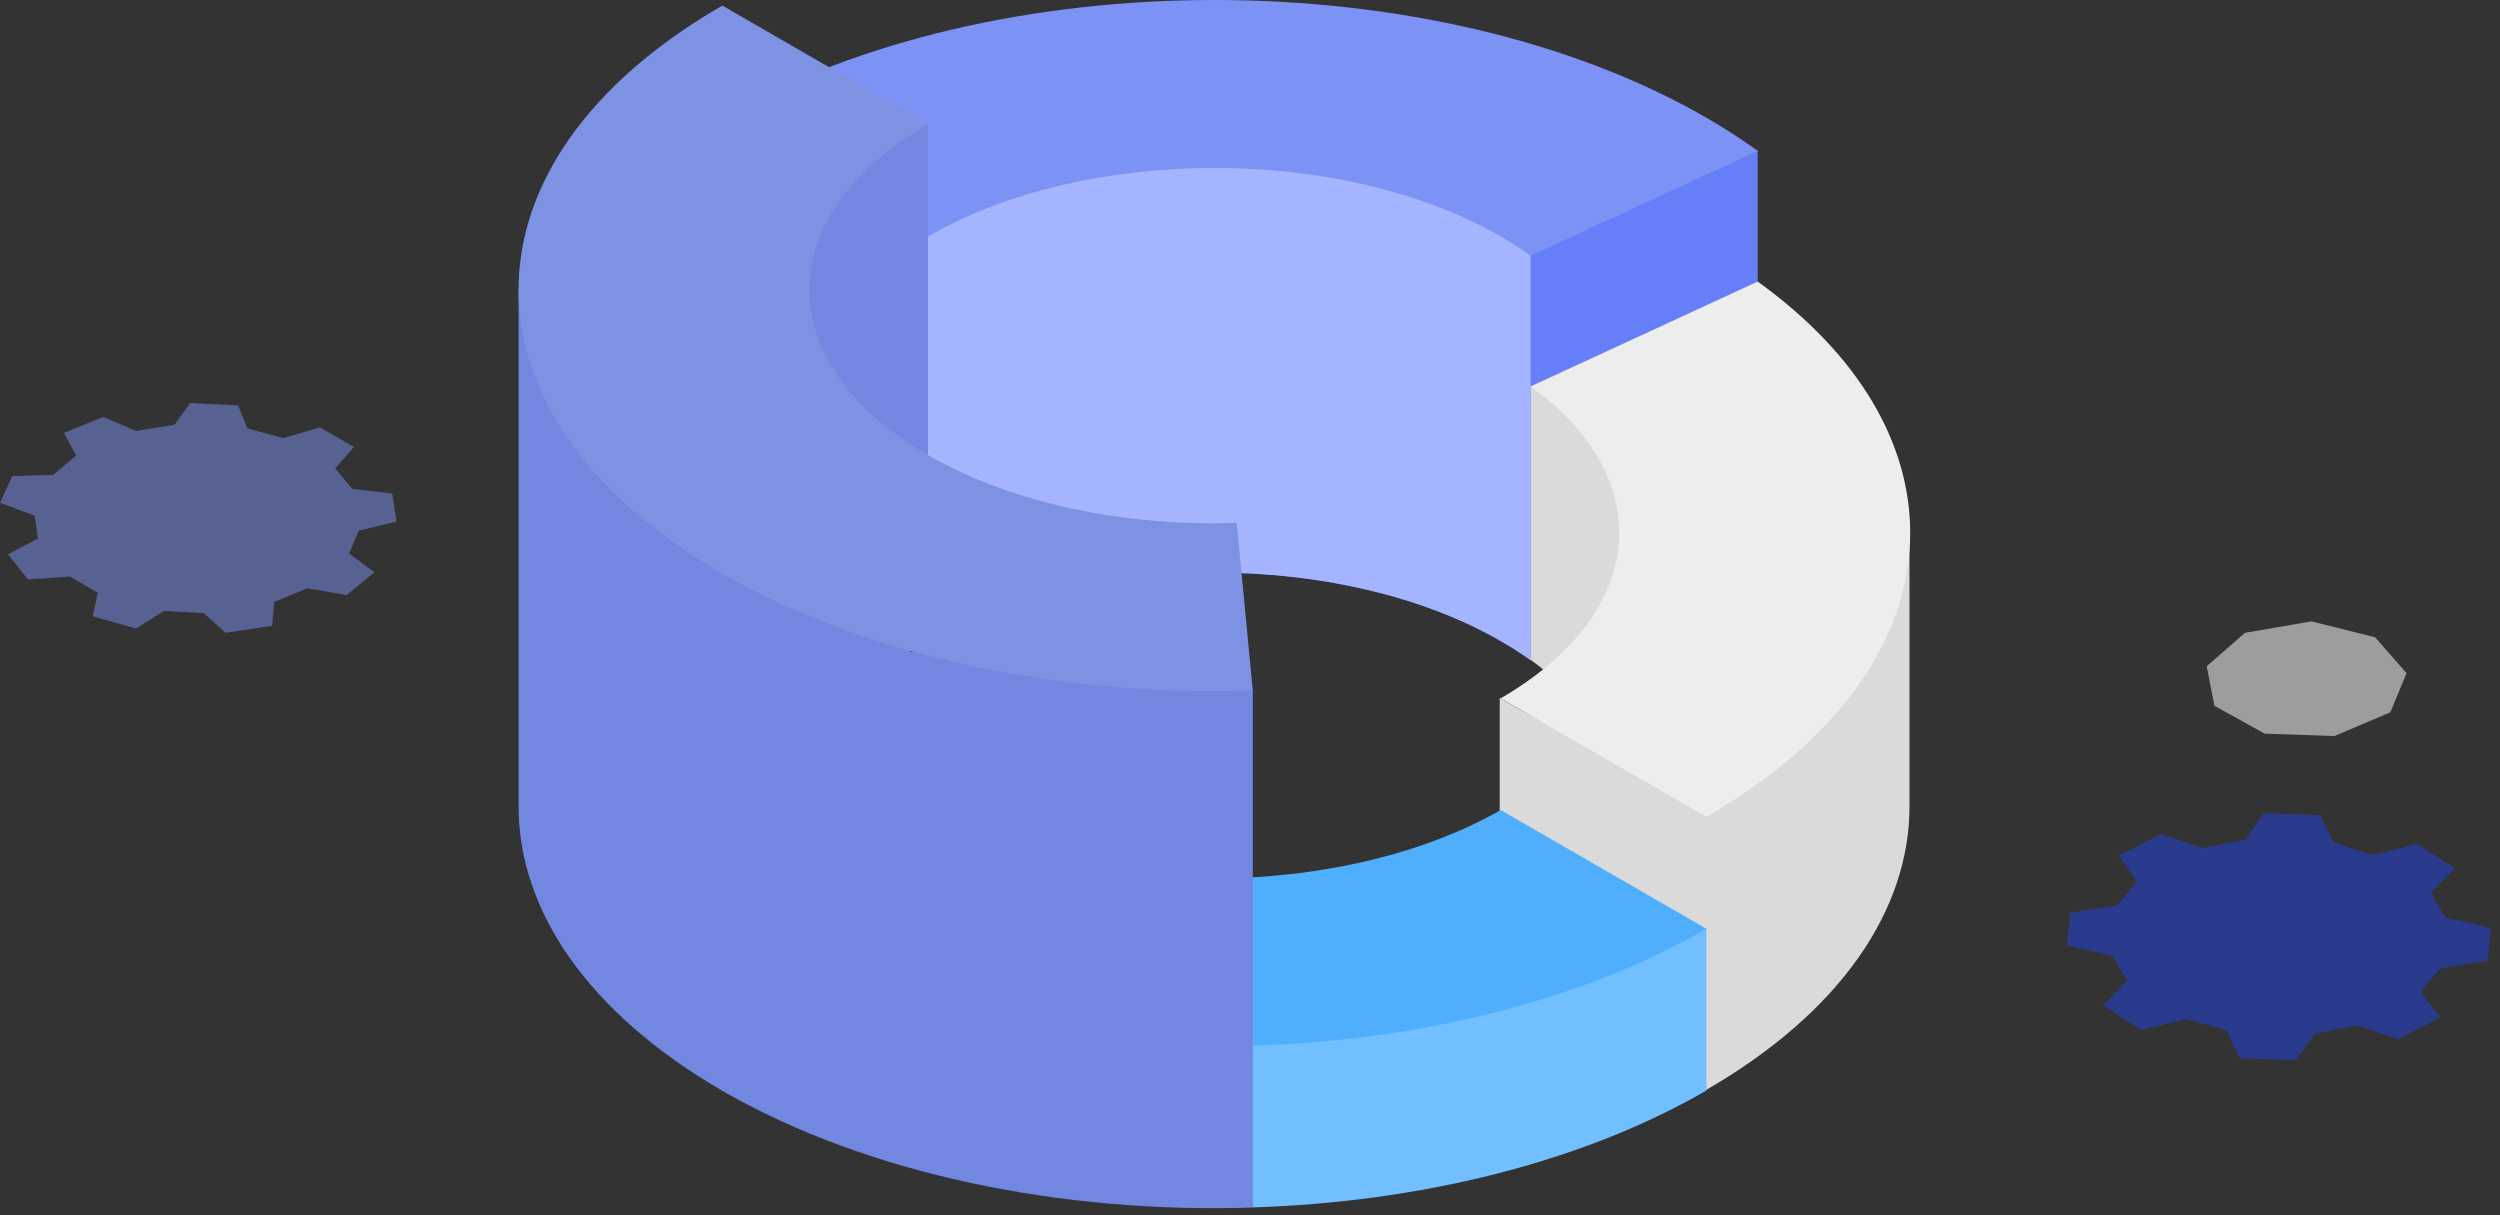 <svg width="179" height="87" viewBox="0 0 179 87" fill="none" xmlns="http://www.w3.org/2000/svg">
<rect x="0" y="0" width="179" height="87" fill="#333333" stroke="none"/>
<path d="M172.31 48.2L171.15 51L167.15 52.7L162.15 52.53L158.55 50.53L158 47.7L160.74 45.31L165.5 44.49L170.06 45.63L172.31 48.2Z" fill="#9D9D9C"/>
<path d="M167.06 60.31L166.14 58.37L162.08 58.23L160.79 60.11L157.73 60.72L154.73 59.72L151.73 61.28L153 63.14L151.6 64.82L148.23 65.35L148 67.69L151.25 68.44L152.31 70.2L150.61 72L153.31 73.75L156.52 72.96L159.44 73.77L160.35 75.77L164.41 75.9L165.71 74.03L168.71 73.41L171.71 74.41L174.71 72.85L173.33 71L174.74 69.32L178.11 68.79L178.34 66.44L175.1 65.7L174.03 63.93L175.76 62.18L173.06 60.43L169.85 61.23L167.06 60.31Z" fill="#2542CB" fill-opacity="0.6"/>
<path opacity="0.5" d="M3.81 34L0.88 34.09L0 36L2.47 36.92L2.72 38.56L0.58 39.69L2 41.49L5 41.28L7 42.44L6.64 44.12L9.73 45L11.73 43.75L14.57 43.89L16.17 45.31L19.49 44.8L19.63 43.1L22 42.12L24.81 42.61L26.81 40.98L25 39.63L25.68 38L28.39 37.34L28.08 35.34L25.22 35L24 33.54L25.34 32L22.9 30.6L20.29 31.37L17.71 30.68L17.05 29.03L13.62 28.86L12.49 30.42L9.73 30.85L7.39 29.85L4.58 31L5.45 32.62L3.81 34Z" fill="#7D92F5"/>
<path d="M107.45 45.9C96.13 39.36 77.77 39.36 66.45 45.9L51.72 37.39V8.39L125.85 10.76V39.76L109.59 47.27C108.902 46.775 108.188 46.317 107.45 45.9Z" fill="#667FF8"/>
<path d="M107.45 45.9C96.13 39.36 77.77 39.36 66.45 45.9L51.72 37.39V8.39H97.88L109.59 18.27V47.27C108.902 46.775 108.188 46.317 107.45 45.9Z" fill="#A5B4FF"/>
<path d="M107.45 16.93C96.13 10.39 77.77 10.39 66.45 16.93L51.72 8.43C71.18 -2.81 102.72 -2.81 122.18 8.43C123.443 9.156 124.668 9.947 125.85 10.8L109.59 18.31C108.902 17.811 108.188 17.351 107.45 16.93Z" fill="#7D92F5"/>
<path d="M109.6 47.25V27.64L136.72 38.64V57.74C136.72 65.11 131.84 72.47 122.09 78.08L107.38 69.55V49.96C107.38 49.96 116.49 55.49 113.91 51.64C112.738 49.938 111.28 48.453 109.6 47.25Z" fill="#DADADA"/>
<path d="M109.59 27.67L125.85 20.16C133.13 25.4 136.77 31.77 136.77 38.16C136.77 45.52 131.9 52.87 122.18 58.48L107.45 50C118 43.87 118.72 34.24 109.59 27.67Z" fill="#EDEDED"/>
<path d="M122.18 66.49V78.08C113.18 83.29 101.52 86.08 89.7 86.45L88.55 74.45V62.85L122.18 66.49Z" fill="#71BFFF"/>
<path d="M107.45 58L122.18 66.5C113.18 71.71 101.52 74.5 89.7 74.87L88.55 62.87C95.43 62.63 102.2 61 107.45 58Z" fill="#4FAFFD"/>
<path d="M51.72 7.41L66.44 8.9V45.9C60.78 49.16 75.18 41.34 83.12 41.08L89.7 49.46V86.46C76.05 86.9 62.15 84.11 51.7 78.09C42 72.46 37.13 65.1 37.13 57.74V20.74L51.72 7.41Z" fill="#7288E0"/>
<path d="M37.13 20.74C37.13 13.38 42 6 51.72 0.4L66.44 8.9C55.12 15.44 55.12 26.04 66.44 32.58C72.51 36.09 80.6 37.7 88.55 37.44L89.7 49.44C76.05 49.87 62.15 47.08 51.7 41.06C42 35.47 37.13 28.11 37.13 20.74Z" fill="#7D92E2"/>
</svg>

